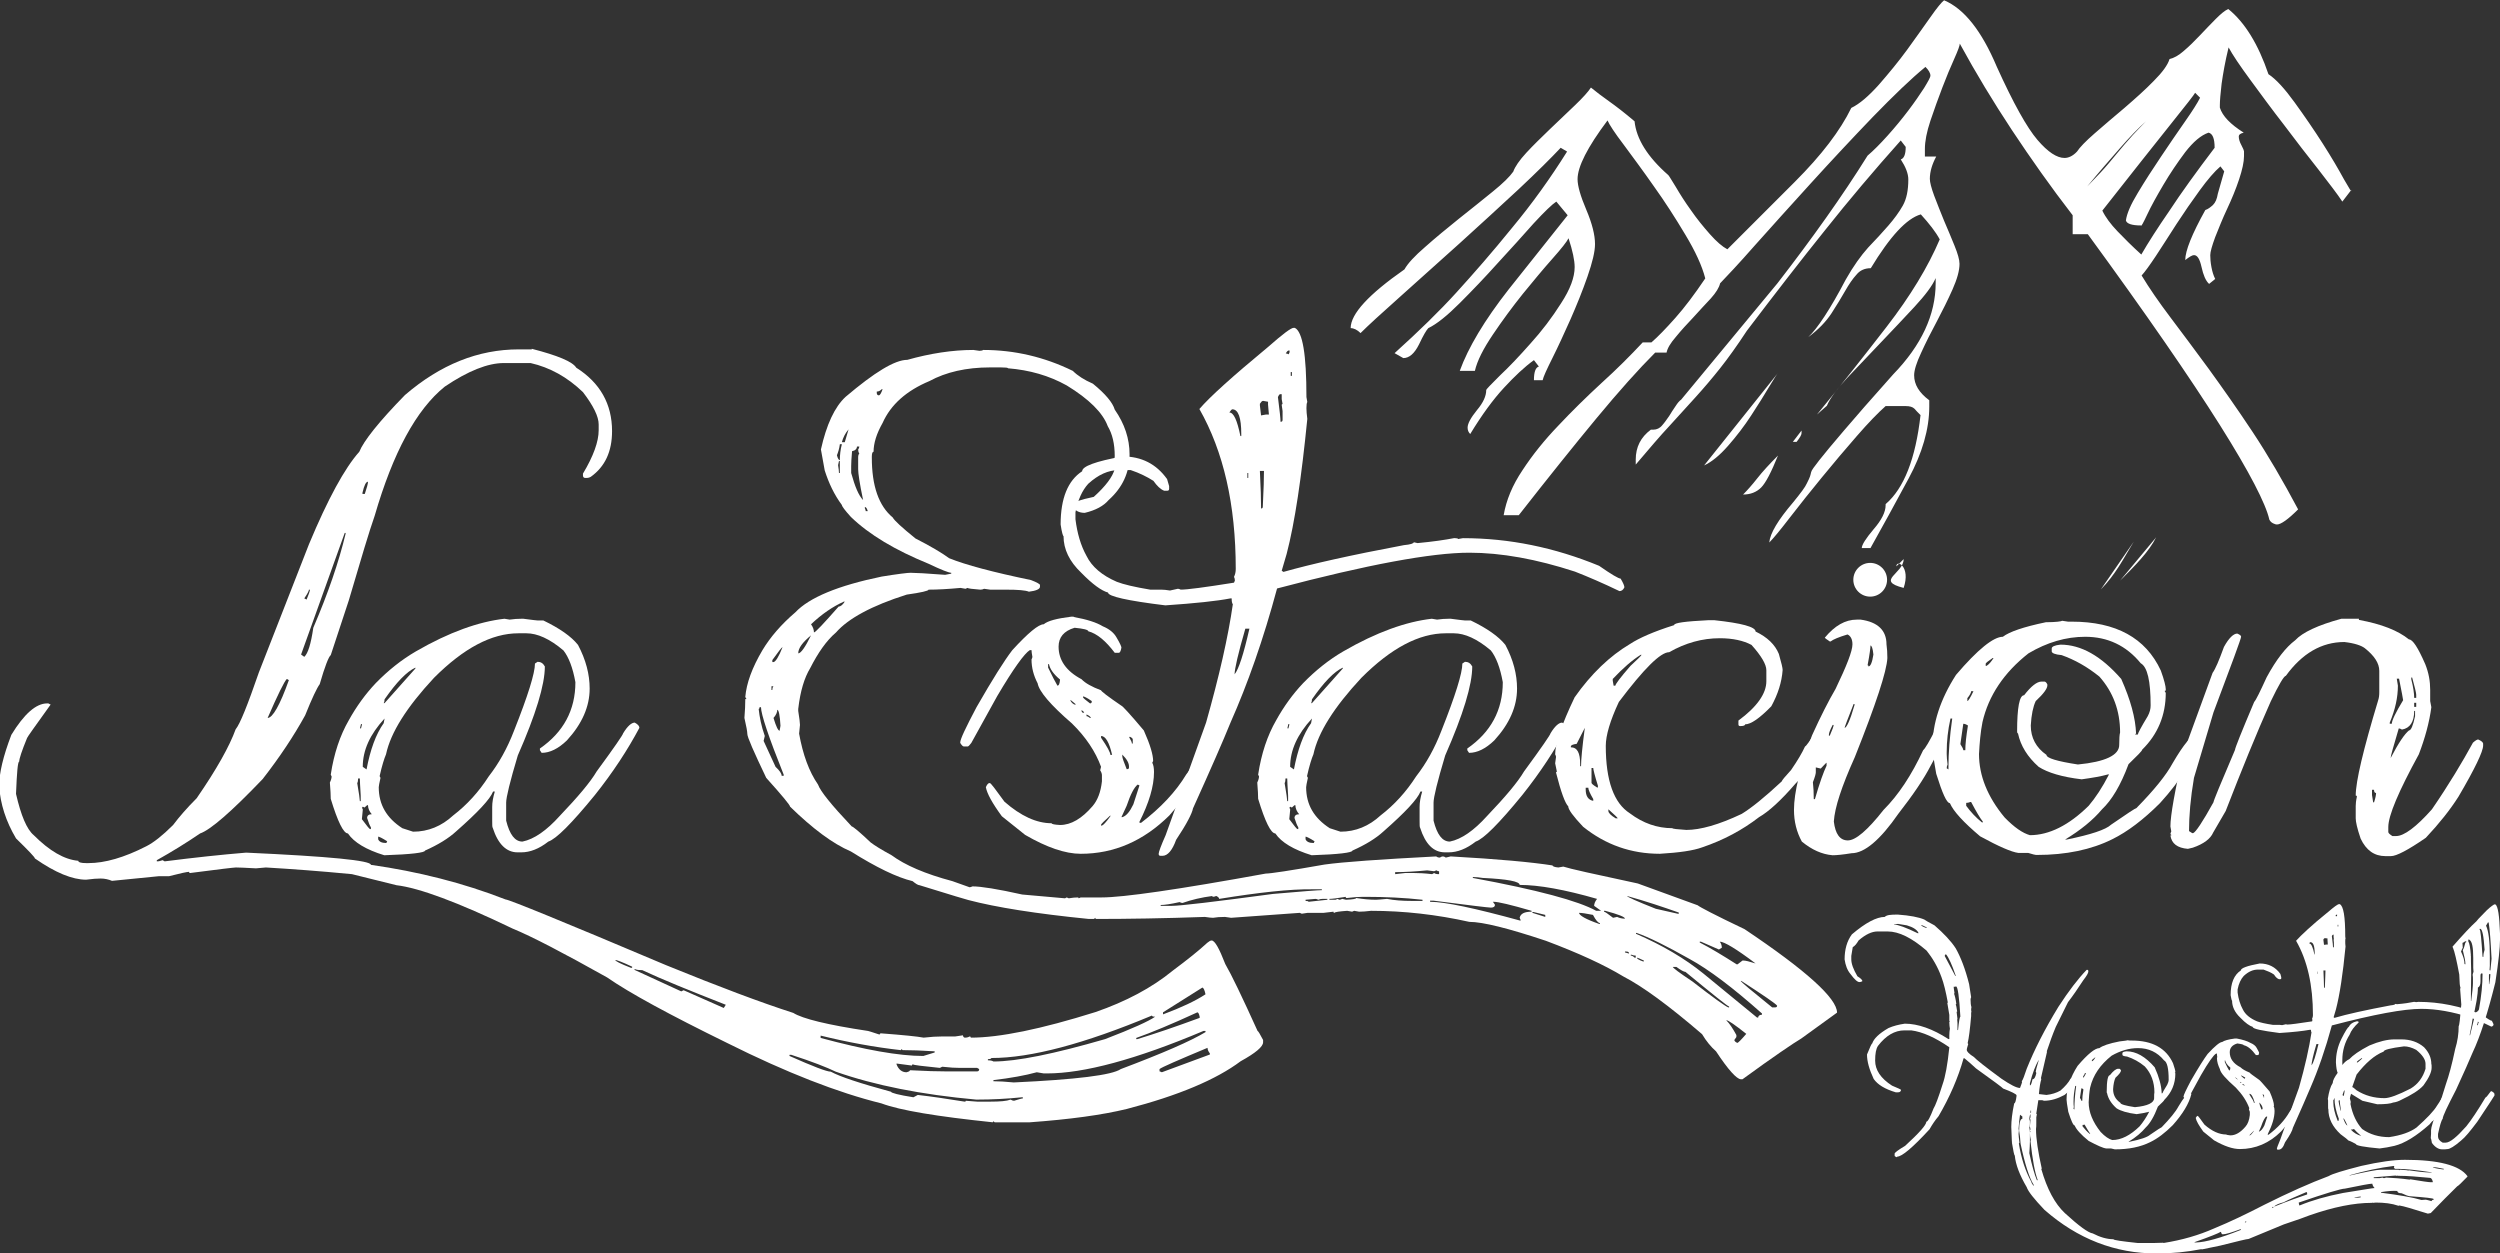 <svg xmlns="http://www.w3.org/2000/svg" width="859.4" height="430.8" viewBox="0 0 859.4 430.8">
  <rect x="0" y="0" width="859.4" height="430.8" fill="#333333" stroke="none"/>
  <style>
    .st0{fill:#fff}
  </style>
  <path class="st0" d="M182.8 119.9c8.9 2.3 14 4.4 15.3 6.5 8.2 5.2 12.3 12.5 12.3 21.8 0 7-2.4 12.2-7.3 15.7-.5.3-1 .4-1.6.4h-.3c-.5 0-.8-.3-.8-.8v-.7c3.6-6 5.4-11 5.4-14.9v-2c0-2.7-1.8-6.4-5.4-11.1-5.4-5.2-11.4-8.5-18-10h-9.2c-5.5 0-12.3 2.7-20.3 8.1-9.8 7.9-17.8 22.7-24.1 44.4-1.8 5.1-4.7 14.8-8.9 29.1l-6.2 18.8c-.7.5-2 3.8-3.8 10-.9 1.2-2.6 4.7-5 10.7-3.8 6.9-8.6 14.2-14.6 21.9-10.8 11.3-18 17.5-21.5 18.7-4.7 3.2-9.7 6.3-14.9 9.2v.4h.4c.2 0 .7-.1 1.6-.4l.7.4c10.2-1.3 19.5-2.3 28-3 28.6 1.3 42.9 2.7 42.9 4.2 16.2 2.3 31.7 6.2 46.3 11.9 1.1 0 19.5 7.5 55.2 22.6 17.9 7.3 32.5 12.8 43.7 16.4 3.2 2 11.7 4.1 25.7 6.2.1 0 1.4.4 3.8 1.2.3 0 .4-.1.4-.4 7.9.6 12.9 1.1 14.9 1.5 2.6-.3 4.6-.4 6.2-.4h4.6l2.7-.4c.1.5.3.8.7.8.6 0 1.1-.1 1.6-.4.3 0 .4.1.4.4 9.9 0 24.1-2.9 42.9-8.8 10.4-3.6 19.3-8.3 26.5-14.2 5.1-3.8 9.1-7 11.9-9.6.6-.5 1.1-.8 1.5-.8 1.1 0 2.6 2.7 4.7 8.1 2.1 3.6 5.8 11.3 11.1 23 .2 0 .8 1 1.9 3.1v.8c0 1.5-2.6 3.7-7.7 6.5-8.4 6.3-21.4 11.8-39.1 16.4-8.6 2.1-19.7 3.6-33.4 4.6h-11.9c-.3 0-.4-.1-.4-.3-.3 0-.4.1-.4.3-19.2-2-31.9-4.1-38.3-6.5-15-3.7-32.7-10.6-52.9-20.7-20-9.8-33.8-17.3-41.4-22.6-15-8.4-25.9-14.1-32.5-16.8-18.9-9.1-32.2-14-39.9-14.9l-15.3-3.8c-11.4-1.1-21.2-1.8-29.6-2.3l-3.4.3c-3.6-.2-5.9-.3-6.9-.3-.6 0-5.8.6-15.7 1.9-.3 0-.4-.1-.4-.4-.7 0-3 .5-6.9 1.5h-3.5l-16.1 1.6c-1.2-.5-2.5-.8-3.9-.8-1.2 0-2.8.1-5 .4-4.7 0-10.6-2.4-17.6-7.3 0-.4-2.2-2.7-6.5-6.9-3.5-5.9-5.4-11.9-5.8-18 0-4.4 1.4-10.3 4.2-17.6 4.4-7.2 8.5-10.8 12.3-10.8h.4l.8.4c-5.4 7.5-8.1 11.3-8.1 11.5-1.8 4.4-2.7 7.1-2.7 8.1-.5 0-.8 3.7-1.1 11.1 1.7 7.4 3.7 12.2 6.1 14.2 5.4 5.4 10.5 8.4 15.3 8.8 0 .5.9.8 2.7.8h.8c5.6 0 12.3-1.9 19.9-5.8 2.4-1.2 5.5-3.6 9.2-7.3 2.1-2.8 4.8-5.9 8.1-9.2 6.9-10 11.3-17.9 13.4-23.7 1.5-1.8 4.1-8.3 8-19.6l17.2-44c6.5-15.6 12.3-26.2 17.3-31.8 1.5-3.7 6.7-10.3 15.7-19.5 12.2-10.5 25.2-15.7 39.1-15.7h4.5zM92 246.8c1.7 0 4.2-4.3 7.3-13l-.7-.4c-.9.9-3.1 5.4-6.6 13.4zm26.5-63.6l-15 41.8 1.1.8c1.3-1.2 2.3-4.5 3.1-10 5.1-11.9 8.8-22.7 11.1-32.3v-.3h-.3zm-12.3 19.5c0 .4-.5 1.4-1.6 3l.8.4c.7-1.8 1.1-2.8 1.1-3v-.4h-.3zm18.4-33.3v.4h.8c.7-2.1 1.1-3.5 1.1-4.2-.7 0-1.3 1.2-1.9 3.8zM211.5 330c0 .4 1.8 1.3 5.4 2.7h.4v-.4c-3.4-1.6-5.3-2.3-5.8-2.3zm6.6 3.1v.3l16.1 7.4.8-.4 13.8 6.1.7-1.1c-12.5-4.9-22.1-8.8-28.7-11.9-1.2 0-1.9-.1-2.3-.3h-.4zm53.3 29.5v.4c8.1 3.6 12.8 5.4 14.2 5.4 3.1 1.7 10 4 20.7 6.9 0 .4 2.6 1.1 7.7 1.9l1.5-.8c4.5.5 9.9 1.3 16.1 2.3.3 0 .4-.1.4-.3l3.9.3h4.6c3.3 0 5.6-.2 6.9-.7.5.3.9.4 1.2.4 1.6-.5 2.6-.8 3-.8v-.4h-.3c-4.9.5-10.1.8-15.7.8-18.8-1.7-34.9-4.9-48.3-9.6-3.1-1.5-8.2-3.5-15.3-5.8h-.6zm10.7-6.6v.8c15.2 4.1 26.9 6.2 35.3 6.2l3.9-1.2v-.4c-4.7-.3-8.2-.4-10.4-.4h-.4c-.3 0-.4-.1-.4-.3-.3 0-.4.1-.4.3-9-1-18.2-2.7-27.6-5zm26.1 9.6v.3c.7 1.8 1.9 2.7 3.4 2.7.8-.2 1.2-.4 1.2-.7 5.5.3 9.6.4 12.3.4h10.8c.5 0 .7-.3.7-.8l-.7-.4H330c-1.5 0-3.5-.1-6.1-.4l-.8.4c-6.1-.6-9.2-1-9.2-1.2-.3 0-.4.1-.4.4l-5.3-.7zm31.4-1.5v.4c.8 0 1.5.1 1.9.4 8 0 20.8-2.6 38.4-7.7 9.4-3.6 15.1-6.2 17.2-7.7-.7 0-1.1-.1-1.1-.4-23.2 9.7-41.6 14.6-55.2 14.6 0 .2-.4.4-1.2.4zm20.3 4.9h-1.1l-2.4-.4c-4 1.1-9 2-14.9 2.7v.4h.4c1.4 0 3.6.1 6.6.4 21.5-1 33.7-2.5 36.8-4.6 14.3-5.4 24-9.6 29.1-12.7v-.4h-.7c-23.2 9.8-41.1 14.6-53.8 14.6zm30.7-12.2v.4h.4c5.9-1.8 13-4.2 21.4-7.3v-.4c-.2-1-.5-1.5-.8-1.5-8.9 4.1-15.9 7-21 8.8zm8.1 11.5l.7.3 16.5-6.1v-.4c-.5-.6-.8-1.3-.8-1.9-10.3 4.3-15.8 6.7-16.5 7.3v.8zm1.1-20.3v.7c6.2-2.3 11.1-4.6 14.6-6.9-.3-1.5-.7-2.3-1.1-2.3l-13.5 8.5z"/>
  <path class="st0" d="M173.4 212.7l1.8.3c1.4-.2 2.7-.3 4.1-.3h.6c3 .4 4.7.6 5 .6h1.9c5.6 2.7 9.6 5.5 11.9 8.4 2.7 5.1 4 10.1 4 15 0 6.2-2.6 12.1-7.8 17.8-3 2.9-5.9 4.3-8.7 4.3l-.6-.9v-.6c8.1-5.6 12.2-13.2 12.2-22.8-.9-5-2.3-8.6-4.1-10.9-4.7-4-9-5.9-12.7-5.9h-2.8c-9.2 0-18.8 5.1-29 15.3-9.4 10.1-14.9 18.8-16.5 26.3-.6 1.4-1.4 3.9-2.2 7.5l.3.6c-.4 1.8-.6 2.8-.6 3.2 0 6 2.7 10.6 8.1 14.1l3.7 1.2c5.2 0 9.8-1.9 13.8-5.6 4.7-3.6 8.8-8.1 12.2-13.4 3.5-4.5 6.4-9.7 8.7-15.7 4.8-12.1 7.2-19.8 7.2-23.1l.9-.6c1.1 0 1.9.5 2.5 1.6 0 6.3-3.1 16.5-9.3 30.6-2.7 9-4 14.4-4 16.2v6.2c1.2 4.8 3 7.2 5.6 7.2 4-.8 8.3-3.8 12.8-8.8 6.3-6.6 10.6-11.7 12.7-15.3 6.1-8.3 9.1-12.7 9.1-13.1 1.5-2.5 2.9-3.7 4-3.7 1.1.6 1.6 1.2 1.6 1.8-4 7.5-9 15.2-15.3 23.1-8 9.8-13.3 15.1-16 16-3.2 2.5-6.3 3.7-9.3 3.7h-1.3c-3.8 0-6.7-2.8-8.5-8.4-.2-.2-.2-1.1-.2-2.5v-4.7c0-1.6.3-3.3.9-5.3h-.6c-1 2.6-5.2 7.1-12.7 13.7-2.6 2.4-6.2 4.6-10.7 6.6 0 .7-4.7 1.3-14 1.6-6.2-1.9-10.4-4.4-12.5-7.5-1.5 0-3.5-4-5.9-11.9 0-1.2-.1-3.1-.3-5.6.4-.8.6-1.6.6-2.1l-.3-.6c1.1-7.3 3.2-13.5 6.2-18.7 2.6-4.7 5.7-9 9.3-12.8 4.2-4.3 8.8-8 13.8-10.9 11.4-6.6 21.6-10.2 30.4-11.2zm-50.3 54.9c0 .7-.1 1.3-.3 1.6.6 3.5.9 5.6.9 6.2h.3v-1.9c-.2-3.3-.3-5.2-.3-5.9h-.6zm1-18.7l-.3 1.2v.3h.3l.3-1.2v-.3h-.3zm1.2 28.7l-.6-.3c0 .2-.1.3-.3.3l.3.6v.3l-.3 3.1c1.7 2.3 2.6 3.4 2.8 3.4h.3v-.6c-.4-.6-.8-1.6-1.3-3.2 0-.8.5-1.3 1.6-1.3-.8-.9-1.3-2-1.3-3.1h-.3l-.9.8zm-.6-14l1.3.9c1.3-6.8 3.2-12.1 5.9-15.9l.3-1.6c-5 5.4-7.5 10.9-7.5 16.6zm5.3 24v.9c.3.8 1.2 1.3 2.8 1.3l.3-.6c-1.7-1.1-2.8-1.6-3.1-1.6zm1.9-45.9h.3l10.6-11.9v-.3c-3 1.4-6.5 5-10.6 10.9 0 .5-.1 1-.3 1.3z"/>
  <path class="st0" d="M334.6 120.3l2.1.3c.5 0 1-.1 1.3-.3 10.7 0 21 2.4 30.8 7.2 1.6 1.6 3.9 3.1 6.9 4.4 4.3 3.5 6.8 6.5 7.5 8.9 3.4 4.9 5.1 10 5.1 15.4 0 6.2-2.4 11.4-7.2 15.7-1.7 2-4.4 3.5-8.2 4.4-1.9 0-3.3-.7-4.1-2.1v-.6c0-.9 2.4-1.8 7.2-2.8 4.1-3.7 6.5-6.9 7.2-9.6 0-.3-.1-.6-.3-1 0-.3.1-1.4.3-3.4 0-4.2-.8-7.6-2.4-10.3-1.7-4.6-6.4-9.3-14.1-14-6.1-3.4-12.8-5.3-20.2-5.9 0-.2-.8-.3-2.4-.3h-3.8c-8.1 0-15.1 1.6-20.8 4.7-7.9 3.3-13.3 8.1-16.1 14.4-2.1 3.7-3.1 7-3.1 9.9-.4 0-.6.6-.6 1.7v.3c0 9.8 2.4 16.6 7.2 20.6.5 1 3.1 3.4 7.8 7.2 5.1 2.6 9 4.9 11.6 6.8 5.7 2.3 15.1 4.8 28.1 7.5 2.1.8 3.1 1.4 3.1 1.7v.6c0 .8-1.3 1.4-3.8 1.7-1.2-.5-3.8-.7-7.8-.7h-5.5l-2.1-.3c-.4.2-.8.3-1.3.3-2.7-.2-4.2-.4-4.4-.6l-.7.3-1.7-.3c-4.3.4-8 .6-11 .6 0 .4-2.5 1-7.5 1.7-12 3.8-20.1 8.2-24.3 13-3.3 2.8-6.2 7-8.9 12.3-2 3.3-3.4 7.9-4.1 14v.7c.4 2.5.6 4.1.6 4.8l-.3 3c1.3 7.2 3.4 13 6.5 17.5.8 2.3 4.7 7.1 11.6 14.4.4 0 2.6 1.8 6.5 5.5 1.3 1 3.7 2.5 7.2 4.4 4.6 3.4 11.5 6.4 20.9 8.9l5.9 2.1c.2 0 .6-.1 1-.3 2.9 0 8.6.9 17.1 2.8l14.7 1.3.6-.3.7.3c1.2-.2 2.2-.3 3.1-.3.2 0 .3.1.3.3l.7-.3h7.2c7.4 0 26.2-2.7 56.4-8.2 1.6 0 8.3-1 20.2-3.1 6.4-.9 19.2-1.8 38.4-2.8.4.3.8.4 1.3.4.4-.3.8-.4 1-.4.2 0 .6.1 1 .4l1.7-.4c16.3.9 28 2 35 3.1 0 .3.7.6 2 .7l1.7-.3c2.1.7 10.6 2.6 25.6 5.8l20.6 7.5c.5.5 5.8 3.3 16.1 8.2 21.2 14.2 31.8 23.8 31.8 28.7l-12.3 8.9c-2.7 1.6-9.5 6.2-20.2 14h-.6c-1.4-.1-4.3-3.2-8.5-9.6-1.7-1.5-3.3-3.4-4.8-5.9-11.4-9.8-20.4-16.4-27-19.8-6.6-4-15.5-8.1-26.7-12.3-12.9-4.3-21.7-6.5-26.3-6.5-11.2-2.5-22.5-3.8-33.8-3.8-1.6.2-3 .3-4.1.3l-1.7-.3-.7.3-1.7-.3c-2.7.2-4.2.4-4.4.7-.2 0-.3-.1-.3-.4l-3.4.4h-5.5l-2 .3-.7-.3-23.6 1.7-2.1-.3c-1.6 0-3 .1-4.1.3-.6 0-1.5-.1-2.8-.3-14 .5-26.6.7-37.6.7v-.4l-.6.4h-1.7c-18.1-1.8-31.9-4-41.4-6.5-.2 0-5.8-1.7-16.8-5.1-.5 0-1.3-.5-2.4-1.4-5.4-1.3-12.4-4.7-21.2-10.2-6.3-2.7-13.2-7.9-20.9-15.4 0-.5-2.7-3.8-8.2-9.9-4.3-9-6.5-14-6.5-15.1 0-.7-.3-2.5-1-5.5.2-2.5.3-4.6.3-6.5h.4l-.4-.7c.4-4.7 2.3-10 5.9-16.1 2.7-4.5 6.5-8.9 11.3-13 4.8-5.1 14.7-9.2 29.7-12.3 5.6-.9 8.9-1.3 9.9-1.3 1.5 0 5.5.2 11.9.7l2.1-.4v-.3c-.8 0-3.4-1-7.8-3.1-11.5-4.7-20.4-10-26.7-16.1-2.1-2.3-3.1-3.7-3.1-4.1-2.6-3.5-4.5-7.5-5.9-11.9l-1.3-7.2c1.9-8.5 4.7-14.6 8.5-18.1 9.9-8.4 16.9-12.7 21.2-12.7 7.8-2.2 15.5-3.4 22.7-3.4zM261.1 243c0 .5-.1.7-.3.7.3 2.8.9 5.9 2.1 9.3l-.4 1.7 4.1 8.9c1.4 1.3 2.1 2.3 2.1 3.1h.7v-.4c-5.2-13-7.8-20.8-7.8-23.2h-.5zm4.1-7.1v1.3h.3c0-.5.1-1 .4-1.3h-.7zm.3-9v.7h.4c.7-.1 1.8-1.8 3.1-5.1-.3 0-1.4 1.5-3.5 4.4zm1.7 17.1c0 .8-.4 1.8-1.3 2.8.9 3 1.6 4.4 2.1 4.4l.3-1.7c-.2-3.6-.6-5.5-1.1-5.5zm7.2-19.4c.9 0 2.4-2.1 4.4-6.2-2.9 2.4-4.4 4.4-4.4 6.2zm4.4-10c.7 1 1 1.9 1 2.8.5 0 3.3-3 8.5-8.9.7 0 1.4-.6 2.1-1.7h-.3c-3.8 1.7-7.6 4.3-11.3 7.8zm9.9-61.8c-.2 1.5-.6 2.7-1 3.7.3 1.2.7 1.7 1 1.7 0-1.7.2-3.6.7-5.5h-.7zm-.3 5.7l-.3 1.4c.2 1.2.3 2.1.3 2.7h.3v-4.1h-.3zm1-6.5h1l1.3-4.4c-1.2 1.4-1.9 2.9-2.3 4.4zm5.2 1.4c0 .9-.6 1.5-1.7 1.7-.2 2.3-.3 4-.3 5.1v2.4c1.3 4.7 2.6 7.8 4.1 9.3-1.2-5.7-1.7-9.2-1.7-10.6v-4.1c0-.5.1-1 .4-1.3-.3-.4-.4-.9-.4-1.4.3-.4.4-.8.4-1h-.8zm2.7 20.9v.4c.2.4.3.8.3 1h.7c-.3-1-.6-1.4-1-1.4zm4.1-39.7v.6c.1.5.3.7.7.7.4 0 .8-.7 1.3-2.1h-.3c-.6.6-1.1.8-1.7.8zM419.1 309c0-.3-.3-.7-1-1-.4.2-.9.3-1.3.3v-.3c-3.8.5-7.2 1.3-10.3 2.4-.3 0-.6-.1-1-.3-3.1.7-5.2 1-6.5 1v.3h3.7c3.1 0 14.7-1.4 34.9-4.1 10.1-.9 15.7-1.3 16.8-1.3v-.3h-3.1c-7.9-.1-18.6 1.1-32.2 3.3zm29.7.3v.4c.7 0 1 .1 1 .3l6.5-.7v-.3h-1.7c-.5 0-1 .1-1.4.3-.4-.2-.8-.3-1-.3l-3.4.3zm8.2-.3v.3h2.1l.7-.3.6.3c.3 0 .6-.1 1-.3l1.3.3c2.3-.1 3.5-.3 3.5-.6 2.5.4 4.7.6 6.8.6.5 0 1.7-.1 3.8-.3 2.5.5 5.3.7 8.5.7h3.7v-.4c-6.3-.7-12.8-1-19.5-1h-1c-1.3 0-3.1.1-5.5.4-.3 0-.4-.1-.4-.4-2.9.5-4.8.7-5.6.7zm23-9.2h-.4v.7l3.5-.4h2.7c1.8 0 4 .1 6.5.4l.7-.4c.4.3.9.4 1.3.4h.4v-1c-.5 0-.7-.1-.7-.3-.3 0-.6.1-1 .3l-2.4-.3c-4.2.4-7.8.6-10.6.6zm11.6 9.9v.3c5.1 0 15.4 2.2 31.1 6.5v-.3l-.3-.7c.3-1.4 1.6-2.1 4.1-2.1v-.3c-7.2-2.1-11.5-3.1-13-3.1h-.3l.7 1c0 .7-.5 1-1.4 1-.8 0-7.4-.8-19.8-2.4h-1.1zm14.7-8.2v.3c22.2 4.1 36.3 7.9 42.4 11.3h1.7l-2.4-1.7c0-.7.3-1.5 1-2.4-11.1-3.2-20-4.8-26.6-4.8 0-1.2-4.2-2-12.7-2.4-1.3-.2-2.3-.3-3.1-.3h-.3zm20.5 12v.3l4.4 1.4v-.7l-4.1-1h-.3zm16 .3c.1.9 2.3 2.2 6.9 3.8h.3v-.3c-.6 0-1.4-.9-2.4-2.8-2.4-.5-4-.7-4.8-.7zm8.6-.7v.3c.3 0 1.3.7 3.1 2.1l1.4-.3c.8.4 1.7.6 2.7.6 0-.6-2.3-1.5-6.8-2.7h-.4zm7.2 14v.3l1.4.4c0-.5-.3-.7-1-.7h-.4zm.7-19.1c0 .3 3.3 1.8 9.9 4.4l7.5 1.7h.4v-.4c-5.4-1.9-11.3-3.9-17.8-5.7zm1.3 20.2v.3c.4 0 .8.2 1.3.7h.4v-.7c-.5 0-1-.1-1.4-.3h-.3zm1.8-7.5v.3c9 3.9 16.8 8.5 23.2 13.7l18.4 15.1h.4c0-.6.4-.9 1.3-1v-.4c-9.9-8.8-18.2-15.1-25-18.8-7.8-4.4-13.8-7.4-18.1-8.9h-.2zm.3 8.5c0 .4.7.8 2.1 1.3h.3v-.3c-1.4-.7-2.2-1-2.4-1zm12.3 3.1c0 .4 2.3 2.1 6.8 5.1 7.2 5.6 11.3 8.5 12.3 8.9h.3v-.3c-.4 0-5.4-4-15-11.9-.5 0-1.6-.6-3.1-1.7H575zm9.3-8.6v.3c3.7 1.9 8 4.5 12.7 7.5h.3l1.7-1.3h.4c.6 0 1.9.3 4.1 1-6.6-5-10.8-7.5-12.3-7.5.5.7.7 1.4.7 2.1l-1 .6-6.2-2.7h-.4zm9.1 27c1.2 1.2 2.3 2.9 3.5 5.1v.7l-.7 1c0 .3.3.7 1 1 .3 0 1.3-1 3.1-3.1-3.9-3.1-6.2-4.7-6.9-4.7zm4.9-13.6c.3.6 4 3.6 10.9 9.2h1c.5 0 .7-.2.7-.6-.5-.7-4.6-3.5-12.3-8.5h-.3z"/>
  <path class="st0" d="M369.1 212.1c4.5.8 7.9 1.9 10 3.2 2.2.9 3.8 2.2 4.7 3.8 1.2 2 1.7 3.2 1.7 3.5-.2 1.2-.5 1.8-.9 1.8h-1.4c-3.1-4.1-6.1-6.6-9.1-7.4 0-.5-1.6-.9-4.7-1.2-3.7 1.1-5.5 3.3-5.5 6.5 0 4.6 2.6 8.4 7.9 11.2 1.2 1.3 3.5 2.6 6.7 3.8 0 .3 2.3 2.1 7 5.3.3 0 2.9 2.8 7.7 8.5 2.2 4.9 3.2 8.4 3.2 10.5l-.3.6c.4.7.6 1.8.6 3.2 0 4.9-1.7 10.6-5.1 17.3l.6.2c6.8-5.2 12-10.7 15.6-16.7 2-2.5 3.7-6 5.2-10.3 2.2-5.3 3.5-9 4.1-11.2l.9-.6h.9c.2 0 .7.5 1.7 1.5-.4 2.5-.7 3.8-.9 3.8l.3.6v.6l-5.3 12.7c-2.3 4.3-6.5 9.9-12.7 17-8.9 8.8-19 13.2-30.5 13.2-5.3 0-11.7-2.2-19.1-6.5l-8-6.4c-3.3-4.5-5.1-7.8-5.5-10 .4-.9.8-1.4 1.2-1.4h.2c.3 0 1.9 2.1 5 6.4 5.6 4.9 11 7.4 16.2 7.4 0 .3 1 .5 2.9.6 3.8 0 7.5-2.2 11.2-6.5 1.7-2 2.8-4.8 3.2-8.5v-2.1c0-.5-.2-1.1-.6-1.7l.3-1.2c-1.9-5.2-5.2-10.2-10-14.9-7.4-6.4-11.3-11-11.8-13.8-1.4-2.7-2.1-5.4-2.1-8.2.2-.4.3-.7.3-.9-.2-1.1-.3-1.8-.3-2.3h-.6c-1.8 1.1-5.6 6.3-11.2 15.8l-8.9 16.1c-.6.8-1 1.2-1.2 1.2h-1.4c-.3 0-.7-.4-1.2-1.2v-.2c0-1.1 1.9-5.1 5.6-12.1 5.5-9.6 9.6-16.1 12.3-19.6 5.4-5.9 9-8.9 10.8-8.9 1.4-1.2 4.6-2 9.4-2.6h.9zm-8.8 16.2v1.2c1.4 2.9 2.5 5 3.2 6.2.5 0 .8-.7.9-2.1-2.3-1.9-3.5-3.7-3.8-5.3h-.3zm7.7 12.3v.3c.4.7.9 1.2 1.7 1.4v-.3l-1.7-1.4zm3.8 3.5v.3c.1.4.2.6.6.6h.3c-.1-.3-.4-.6-.9-.9zm.5-4.7v.3c0 .2.8.9 2.4 2.1.4 0 .6-.2.6-.6v-.2c-1.6-1.1-2.6-1.6-3-1.6zm1.2 6.2v.6c.3 0 .7.2 1.2.6h.3c-.1-.4-.6-.8-1.5-1.2zm5 7.4v.6c2.2 3.2 3.2 5.1 3.2 5.9h.6c-1-4.4-2.3-6.5-3.8-6.5zm0 30.5v.3h.3c.4-.1 1.4-1.1 2.9-3.2v-.3c-2.1 1.9-3.2 3-3.2 3.2zm12.6-13.8c-1.2.9-2.5 3.4-3.8 7.3l-1.8 3.9h.3c1.4-.4 2.6-1.9 3.8-4.4l2.1-6.5-.6-.3zm-5.3-10.3v.6c0 .5.5 1.9 1.5 4.4h.2c.4 0 .6-.2.6-.6.1-1.4-.7-2.8-2.3-4.4zm2.4-6.1v.2c.6 1 .9 1.7.9 2.1h.3v-1.4c0-.3-.3-.6-.9-.9h-.3z"/>
  <path class="st0" d="M444.7 112.7h.4c2.7 1.3 4 9.2 4 23.8l.3 1.7c-.2.3-.3 1-.3 2.1 0 .9.1 2.2.3 3.7-2 20.2-4.3 35.7-7.1 46.4l-1.7 5.8.6.4c9.5-2.7 23.3-5.8 41.4-9.2 2.3-.2 3.4-.6 3.4-1l1.3.3c5.3-.5 9.4-1.1 12.5-1.7h.4c.7 0 1 .1 1 .3l1.7-.3c15.9 0 31.5 3.2 46.8 9.5 4.3 3 6.7 4.4 7.4 4.4.9 1.5 1.3 2.5 1.3 3-.4.9-1 1.3-1.7 1.3-5.6-2.7-10.7-4.9-15.3-6.7-13.2-4.3-25.3-6.5-36.3-6.5-13 0-35.1 4.1-66.1 12.3-4.7 17.5-10.1 32.8-16 46.1-2.5 6.2-6.8 16-12.9 29.5-.3 1.7-2.2 5.4-5.8 10.8-1.3 3.6-2.9 5.5-4.7 5.5h-.6c-.5 0-.7-.2-.7-.7 0-.6.8-2.8 2.4-6.4l13.9-38.7c4.5-15.9 7.6-29.5 9.2-40.7-.3-.3-.4-1-.4-2h-.4c-4.6.9-12.1 1.7-22.4 2.4-13.1-1.6-19.7-3.1-19.7-4.4-2.2-.6-5.3-2.8-9.2-6.8-4.1-3.9-6.1-8.1-6.1-12.6-.2 0-.6-1.3-1-4 0-9 2.5-15.1 7.4-18.3 0-1.7 4.6-3.4 13.9-5.1 6.5 0 11.6 2.6 15.3 7.8l.7 2.4v.9c0 .5-.2.7-.7.7h-1c-1.3-.5-2.5-1.7-3.7-3.4-2.2-1.4-4.8-2.7-7.8-3.7h-4.1c-3.6 0-7.1 1.6-10.5 4.7-2.1 2.3-3.6 5.6-4.4 9.8v2.4c.6 4.8 1.8 9 3.8 12.6 1.8 3.7 5.3 6.7 10.4 8.9 2.3.9 6.1 1.8 11.5 2.7h3.8c.8 0 1.8.1 3 .3l2.7-.6c.3 0 .6.1 1 .3 2.2 0 8.3-.8 18.3-2.4l.3-.7c0-.5-.1-.9-.3-1.3.4-.8.6-1.7.6-2.7 0-22.1-4.2-40.4-12.5-55 3.6-4.2 11.5-11.3 23.7-21.4 5-4.4 7.8-6.5 8.7-6.5zm-22.1 29.1c1.5 0 2.7 2.7 3.8 8.1h.3v-.7c0-5.6-1-8.5-3.1-8.5-.3.1-.6.5-1 1.1zm5.5 74.3c-2.5 8.6-3.7 13.9-3.7 15.7 1.4-1.7 3.1-6.9 5.1-15.7h-1.4zm.7-53.5v1.7h.3v-1.7h-.3zm4.3-23.8v.6l.4 3.4 1.7-.3h1l-.3-3.4v-1l-1.7-.3c-.4 0-.7.4-1.1 1zm0 23.1c.3 5.7.4 9.9.4 12.6v.3c.4 0 .6-.2.6-.6.3-6 .4-10 .4-12.3h-1.4zm6.2-25.4c.6 4.7.9 7.5.9 8.5.5 0 .7-.2.7-.7v-3l-.3-2.1c0-.2.1-.3.3-.3l-.3-1.7v-1.7h-.4c-.3-.1-.6.3-.9 1zm2.7-15c.3 0 .6.1 1 .3l.3-.7v-.6h-.3c-.3 0-.6.3-1 1zm1.7 6.4v1.3h.4v-1.3h-.4z"/>
  <path class="st0" d="M492.2 212.7l1.8.3c1.4-.2 2.7-.3 4.1-.3h.6c3 .4 4.7.6 5 .6h1.9c5.6 2.7 9.6 5.5 11.9 8.4 2.7 5.1 4 10.1 4 15 0 6.2-2.6 12.1-7.8 17.8-3 2.9-5.9 4.3-8.7 4.3l-.6-.9v-.6c8.1-5.6 12.2-13.2 12.2-22.8-.9-5-2.3-8.6-4.1-10.9-4.7-4-9-5.9-12.7-5.9H497c-9.2 0-18.8 5.1-29 15.3-9.4 10.1-14.9 18.8-16.5 26.3-.6 1.4-1.4 3.9-2.2 7.5l.3.6c-.4 1.8-.6 2.8-.6 3.2 0 6 2.7 10.6 8.1 14.1l3.7 1.2c5.2 0 9.8-1.9 13.8-5.6 4.7-3.6 8.8-8.1 12.2-13.4 3.5-4.5 6.4-9.7 8.7-15.7 4.8-12.1 7.2-19.8 7.2-23.1l.9-.6c1.1 0 1.9.5 2.5 1.6 0 6.3-3.1 16.5-9.3 30.6-2.7 9-4 14.4-4 16.2v6.2c1.2 4.8 3 7.2 5.6 7.2 4-.8 8.3-3.8 12.8-8.8 6.3-6.6 10.6-11.7 12.7-15.3 6.1-8.3 9.1-12.7 9.1-13.1 1.5-2.5 2.9-3.7 4-3.7 1.1.6 1.6 1.2 1.6 1.8-4 7.5-9 15.2-15.3 23.1-8 9.8-13.3 15.1-16 16-3.2 2.5-6.3 3.7-9.3 3.7h-1.3c-3.9 0-6.7-2.8-8.5-8.4-.2-.2-.2-1.1-.2-2.5v-4.7c0-1.6.3-3.3.9-5.3h-.6c-1 2.6-5.2 7.1-12.7 13.7-2.6 2.4-6.2 4.6-10.7 6.6 0 .7-4.7 1.3-14 1.6-6.2-1.9-10.4-4.4-12.5-7.5-1.5 0-3.5-4-5.9-11.9 0-1.2-.1-3.1-.3-5.6.4-.8.6-1.6.6-2.1l-.3-.6c1.1-7.3 3.2-13.5 6.2-18.7 2.6-4.7 5.7-9 9.3-12.8 4.2-4.3 8.8-8 13.8-10.9 11.4-6.6 21.6-10.2 30.4-11.2zm-50.3 54.9c0 .7-.1 1.3-.3 1.6.6 3.5.9 5.6.9 6.2h.3v-1.9c-.2-3.3-.3-5.2-.3-5.9h-.6zm1-18.7l-.3 1.2v.3h.3l.3-1.2v-.3h-.3zm1.2 28.7l-.6-.3c0 .2-.1.3-.3.3l.3.6v.3l-.3 3.1c1.7 2.3 2.6 3.4 2.8 3.4h.3v-.6c-.4-.6-.8-1.6-1.3-3.2 0-.8.5-1.3 1.6-1.3-.8-.9-1.3-2-1.3-3.1h-.3l-.9.8zm-.6-14l1.3.9c1.3-6.8 3.2-12.1 5.9-15.9l.3-1.6c-5 5.4-7.5 10.9-7.5 16.6zm5.3 24v.9c.3.8 1.2 1.3 2.8 1.3l.3-.6c-1.7-1.1-2.8-1.6-3.1-1.6zm1.9-45.9h.3l10.6-11.9v-.3c-3 1.4-6.5 5-10.6 10.9 0 .5-.1 1-.3 1.3z"/>
  <path class="st0" d="M587.3 213.2h2c9.4 1 14.2 2.3 14.2 3.9 4 1.9 6.7 4.5 8 7.7.9 3.1 1.3 4.9 1.3 5.5-.3 4.2-1.6 8.3-3.9 12.5-4 4.1-7 6.2-9 6.2 0 .4-.6.6-1.7.6-.4 0-.6-.2-.6-.6v-1.3c6.4-4.7 9.6-9.3 9.6-13.5v-3.8c0-2-1.7-4.9-5.1-8.7-2.8-1.5-6.5-2.3-10.9-2.3-6 0-11.8 1.6-17.4 4.8-3 0-8.7 5.7-17.3 17.1-3 6.4-4.5 11.5-4.5 15.1 0 12 2.8 19.7 8.3 23.2 4.5 3.4 9.4 5.1 14.6 5.1 0 .2 1.6.4 4.8.6 4.8 0 11.2-1.8 19-5.5 3.3-2 7.9-5.7 13.8-11.2 0-.3 1.1-1.6 3.2-3.9 2.2-3.2 3.8-5.9 4.8-8.1.3 0 1.6-1.8 3.9-5.5l1.6-.3c.9.3 1.3.6 1.3.9v.9c-2.6 6.9-4.6 10.6-5.9 11-1.2 2.4-2.6 4.3-4.2 5.8-5 5.8-9.2 9.6-12.5 11.5-5.7 4.4-12.2 7.9-19.6 10.4-3 1.1-7.8 1.8-14.5 2.2-9.9 0-18.7-3.1-26.4-9.3-3.4-3.6-5.1-5.9-5.1-7-1.1-1.1-2.5-4.9-4.2-11.6 0-.2.1-.3.3-.3l-.6-2.9.3-2.2c0-.2-.1-.5-.3-.9 0-3.6 2.2-10.2 6.7-19.6 5.7-8.1 12.1-14.2 19-18.3 3.2-2.1 8.2-4.3 15.2-6.5-.1-.8 3.9-1.3 11.8-1.7zM540 256.6v.3c2.2 0 3.2 1.9 3.2 5.8v.7h.3c0-2.1.4-6.5 1.3-13.2l-2.8 5.5c-1.4.2-2 .5-2 .9zm5.1 14.2v.6c0 2.3.9 3.6 2.6 3.9v-.6c-1.1-1.9-1.7-3.2-1.7-3.9h-.9zm2-6.8v5.1c0 .3.6.8 1.9 1.6h.3v-.6c-1.1-3.5-1.6-5.6-1.6-6.1h-.6zm5.8 14.2v.6c0 .6.8 1.5 2.5 2.5h.7c0-.2-1.1-1.2-3.2-3.1zm1.5-44.8v.6l.3 1.7h.6c0-.5 1.7-2.8 5.2-6.8 2.5-2.3 3.8-3.6 3.8-3.8h-.3c-2.9 1.8-6.1 4.6-9.6 8.3z"/>
  <path class="st0" d="M638.3 213h1.3c5.9.8 8.9 3.7 8.9 8.5.2 1.4.3 3 .3 4.7-.2 4.5-3.9 15.8-11.2 34.1-4.5 10-6.9 17.3-7.2 22.1.5 4.3 2.1 6.5 4.8 6.5 2.7 0 6.8-3.5 12.3-10.5 5.1-5.1 9.6-11.9 13.6-20.5.7-.6 2.2-3.1 4.4-7.5h1.7c.3 0 .9.6 1.7 1.7 0 1.2-1.7 4.9-5.1 10.9-2.4 4.7-6.2 10.3-11.2 16.7-6.3 9.1-11.7 13.6-16.1 13.6-3.1.5-5.2.7-6.5.7-3.7-.3-7.2-1.9-10.6-4.7-1.8-3.3-2.7-6.9-2.7-10.9 0-6 2.1-14.6 6.2-25.6 3-6.6 5.7-11.9 8.1-16 3.8-7.9 5.8-13 5.8-15.3 0-1.7-.6-2.9-1.7-3.4-3 .9-4.9 1.7-5.8 2.4h-.3c-1.1-.7-1.7-1.2-1.7-1.3 3.4-4.1 7-6.2 11-6.2zm-12.4 51.2l-1.7-.4v1.7c0 .5-.3 1.6-1 3.4.2 1.7.3 3.7.3 5.8h.4c1.6-5.6 3-9.4 4-11.5v-1c0-.1-.7.6-2 2zm4.1-15c-.9 1.7-1.3 2.8-1.3 3.4v.3h.3c.9-2.1 1.3-3.2 1.3-3.4v-.3h-.3zm7.2-7.2c-2.1 5.3-3.1 8-3.1 8.2.7 0 1.9-2.6 3.4-7.8v-.4h-.3zm5.8-20.1c0 .8-.3 3.1-1 6.8.2 0 .3.1.3.4.7 0 1.3-1.4 1.7-4.1-.2-2.1-.6-3.1-1-3.1z"/>
  <path class="st0" d="M708.9 213.4l2 .3h1.3c15.2 0 25.4 5.6 30.6 16.8 1.2 3.3 1.7 5.5 1.7 6.4v.3c0 .2-.1.3-.4.3l.4.7c0 7.6-2.7 14.2-8.1 19.5 0 .4-1.6 2-4.7 5-2.7 7.3-5.8 12.4-9.1 15.5-3.1 3.7-7.4 7.2-12.7 10.4h.6c8.3-1.7 13.4-3.4 15.2-5.1 5.5-3.8 8.4-5.7 8.7-5.7 6.1-6.2 10.3-11.4 12.5-15.5 3.8-6.5 6.5-9.7 8.1-9.7h.6c.5.1.7.3.7.6-1.8 7.2-6.4 14.8-13.8 22.9-5.6 5.6-11.1 9.8-16.4 12.4-7.2 3.6-15.9 5.4-25.9 5.4h-.3c-.2 0-1.1-.2-2.7-.7h-3.4c-2.3-.3-6.7-2.2-13.1-5.7-5.7-4.8-9.2-8.6-10.4-11.4-1.1 0-2.6-3.4-4.7-10.1-.9-5-1.3-8-1.3-9.1 0-8.2 2.7-16.5 8.1-24.9 7.5-8.8 12.9-13.1 16.1-13.1 2.2-1.7 7.1-3.4 14.8-5 3.5 0 5.4-.3 5.6-.5zM670.5 247c-.9 4-1.3 7.8-1.3 11.5v.7c0 .9.1 2.1.3 3.6-.2.4-.3.9-.3 1.3l.6.4v-.7c0-4.9.4-10.5 1.3-16.8h-.6zm4.4 1.8l-1 7c.7 1.1 1 1.7 1 2.1h.7c0-2 .3-4.8.9-8.5-.6-.4-1.2-.6-1.6-.6zm1 27.2v1c1.6 2.2 3.4 4.1 5.4 5.7h.3v-.3c-.9-1.1-2.2-3.3-4-6.7h-.3c-.5.2-.9.3-1.4.3zm1.7-38.4c0 .5-.4 1.3-1.3 2.4v1c.3 0 1-1.1 2.1-3.4h-.8zm2.7 21.6c0 7.4 2.9 14.7 8.8 21.8 3.3 3.4 6.2 5.4 8.7 6.1 6.6 0 13.4-3.4 20.2-10.1 2.3-2.7 4.7-6.3 7-10.8h-.3c-2.5.7-5.5 1.2-9.1 1.7-6.8-.8-11.7-2.3-14.8-4.3-3.8-3.4-6.2-7.2-7.1-11.5-.2 0-.3-.2-.3-.6 0-8.3.8-12.5 2.4-12.5 2.4-3.1 4.4-4.7 6-4.7h1c.3 0 .7.3 1 1v.3c0 1.1-1.3 2.9-4 5.4-.9 1.9-1.5 4.7-1.7 8.4 0 4.2 1.8 7.6 5.4 10.1 0 1.1 3.6 2.2 10.8 3.3 9.4-.9 14.2-3.2 14.2-6.7 0-2.2.1-3.6.3-4.3 0-7.5-2.4-13.9-7.1-19.2-4.2-3.4-8.5-5.8-13-7.4-2.3-.2-3.4-.7-3.4-1.3v-1c0-.6 1-1.1 3-1.3 7.1 0 14 3.9 20.9 11.8 3.2 7.2 4.9 13.4 5.1 18.8-.2 0-.3.1-.3.3h.9c0-.4 1.1-2.5 3.4-6.3.7-1.3 1-2.5 1-3.7 0-8.4-1.1-13.2-3.4-14.5-5-6.1-11.4-9.1-19.1-9.1-6.6 0-13.1 1.9-19.5 5.7-8.4 6.6-13.7 14.5-15.8 23.6-.7 3.5-1 7.3-1.2 11zm2.3-31v.7h.3c.8-.5 1.6-1.4 2.4-2.7h-.3c-1.6 1.1-2.4 1.7-2.4 2z"/>
  <path class="st0" d="M810.9 213.1c7.8 1.4 13.5 3.7 17.2 6.7 1.3 0 3.1 2.8 5.6 8.5 1.2 3 1.7 5.9 1.7 8.8v3.9l.4 2.1c-.7 5.3-2.2 10.7-4.3 16.2-7 12.8-10.5 21.1-10.5 25v1.7c0 .4.5.8 1.4 1.4h1.3c2.7 0 6.9-3.1 12.3-9.2 5.9-8.6 10.5-16.3 14.1-22.9.8-.7 1.4-1.1 1.8-1.1 1.1.5 1.6.9 1.7 1.4v.7c0 2-2.8 7.9-8.5 17.6-2.8 4.4-6.5 9.1-11.2 14.1-6.1 4.2-10.1 6.3-12 6.3H820c-3.8 0-6.6-2-8.5-6-1.2-3.5-1.7-5.8-1.7-7v-4.2c0-.8.1-1.9.4-3.2 0-.3-.1-.4-.4-.4 0-4.9 2.6-15.8 7.7-32.7.3-.9.4-1.8.4-2.8v-7.4c0-2.6-1.7-5.2-5-7.8-1.2-.9-3.5-1.7-7-2.1-7.8 0-14.5 3.9-20.1 11.6-.7.1-2.4 3-5.2 8.8-5 11.2-10.1 23.8-15.5 37.7l-4.3 7.4c-.9 2.1-3.2 3.9-7 5.2l-1.7.4c-3.6-.3-5.6-1.8-6-4.6h.3c0-.3-.1-.4-.3-.4 0-.2.1-.6.3-1l-.3-1.7c0-3.7 1.5-12.3 4.6-25.7l9.9-27.1c.9-1.2 2.2-4.2 3.9-8.9 1.7-3.1 3.3-4.6 4.6-4.6.9.4 1.3.7 1.3 1.1 0 .6-3.2 9.3-9.5 26l-6.7 22.5c-1.2 7-1.7 13.1-1.7 18.3l1.1.7h.3c.8-.2 3.2-3.7 7-10.6 0-.5 2.5-6.5 7.4-18 0-.6 2.2-6.1 6.6-16.5.6-.6 2-3.5 4.3-8.5 3.3-6.1 6.6-10.3 9.8-12.7 2.5-2.7 7.8-5.2 15.9-7.4h6zm4.5 58.4v1.8l.4 2.5h.3c.5-1.5.7-2.6.7-3.2-.5 0-.7-.4-.7-1.1h-.7zm8.5-38.3l.4 2.5c0 4-.9 8.2-2.8 12.7v.4h.7c0-1.1 1.3-3.8 3.9-8.1 0-.3-.5-2.8-1.4-7.4h-.8zm6 11.2c0 3.7-1.4 5.9-4.2 6.4-.5-.3-.8-.4-1.1-.4-1.8 6.1-2.8 9.5-2.8 10.2 2.7-5.2 4.8-8.3 6.3-9.5.7 0 1.4-1.6 2.1-4.9v-1.8h-.3zm-1-11.5v.6c.7 2.7 1 4.9 1 6.4h.7v-1.1c0-.6-.5-2.6-1.4-5.9h-.3zm1 8.7v1.4h.7v-1.4h-.7z"/>
  <g>
    <path class="st0" d="M808.2 65.4l-3 3.9c-1.7-2.6-4.5-6.2-8.2-11-3.7-4.7-7.7-9.8-11.8-15.3-4.2-5.4-8-10.6-11.6-15.5-3.6-4.9-6.1-8.6-7.5-11.2-1.2 4.9-1.9 9-2.4 12.5-.4 3.4-.6 5.9-.6 7.3v.9c.9 2.9 3.6 5.7 8.2 8.6-1.2.3-1.7.7-1.7 1.3 0 .9.3 1.9.9 3 .6 1.1.9 1.9.9 2.1v1.7c0 2-.6 4.7-1.7 8s-2.5 6.7-4.1 10.1c-1.6 3.4-2.9 6.7-4.1 9.7-1.1 3-1.7 5.1-1.7 6.2 0 1.2.1 2.5.4 4.1.3 1.6.7 2.9 1.3 4.1l-2.1 1.7c-1.2-1.1-2-3.1-2.6-5.8-.6-2.7-1.4-4.1-2.6-4.1-.6 0-1.6.6-3 1.7 0-3.2 2.3-8.9 6.9-17.2.9-.3 1.7-.9 2.6-1.7.9-.9 1.4-2.1 1.7-3.9l2.2-7.7-1.3-1.7c-2 1.7-4.4 4.5-7.1 8.2-2.7 3.7-5.4 7.6-8 11.6-2.6 4-4.9 7.7-7.1 11-2.2 3.3-3.8 5.5-4.9 6.7 2.6 4.3 5.9 9.1 9.9 14.4 4 5.3 8.4 11.2 13.1 17.6 4.7 6.5 9.8 13.7 15.1 21.7 5.3 8 10.5 16.9 15.7 26.7-3.4 3.4-5.9 5.2-7.3 5.2-.3 0-.7-.1-1.3-.4-.6-.3-1-.7-1.3-1.3-1.2-5.4-6.8-16.3-17-32.5s-25.3-38.1-45.4-65.6h-5.2V74c-7.5-9.7-14.4-19.5-20.9-29.3-6.4-9.7-12.4-19.6-17.9-29.7 0 .6-.6 2.3-1.9 5.2-1.3 2.9-2.7 6.2-4.1 9.9-1.4 3.7-2.8 7.5-4.1 11.4-1.3 3.9-1.9 7.1-1.9 9.7v2.6h3.9c-1.4 2.6-2.2 5.2-2.2 7.7 0 1.1.5 3.1 1.5 5.8 1 2.7 2.2 5.6 3.4 8.6 1.3 3 2.5 5.9 3.6 8.6 1.1 2.7 1.7 4.8 1.7 6.2 0 2.3-.8 5.2-2.4 8.8-1.6 3.6-3.4 7.2-5.4 11-2 3.7-3.8 7.3-5.4 10.8-1.6 3.4-2.4 6-2.4 7.7 0 3.2 1.7 6 5.2 8.6v2.2c0 7.7-2.4 16-7.1 24.7-4.7 8.8-9.1 16.7-13.1 23.9h-3c0-1.1 1.4-3.3 4.1-6.5 2.7-3.1 4.1-5.9 4.1-8.2v-.4c6.3-5.4 10.3-15.6 12-30.6-.9-.9-1.6-1.6-2.1-2.2-.6-.6-1.6-.9-3-.9h-6.9c-2.6 2.3-5.9 5.7-9.9 10.3-4 4.6-8 9.3-12 14.2-4 4.9-7.7 9.5-11 13.8-3.3 4.3-5.7 7.2-7.1 8.6.3-3.2 3-7.7 8.2-13.8 2.6-3.2 4.2-5.3 4.7-6.5.6-1.1.9-1.9 1.1-2.4.1-.4.3-.9.4-1.5.1-.6 1.1-1.9 2.8-4.1 1.7-2.2 4.5-5.5 8.4-10.1 3.9-4.6 9.5-11 17-19.4 9.7-10 14.6-20.5 14.6-31.4v-1.7c-1.1 2.6-3.6 5.9-7.3 9.9-3.7 4-7.6 8.1-11.6 12.3-4 4.2-7.8 8.2-11.4 12-3.6 3.9-6 7.1-7.1 9.7l-3.4 3c7.8-9.5 15.7-19.5 23.9-30.1 8.2-10.6 14.3-20.7 18.3-30.1-1.4-2.6-3.6-5.4-6.5-8.6-4.9 1.4-10.6 7.6-17.2 18.5-2 0-3.7.7-4.9 2.2-1.3 1.4-2.6 3.3-3.9 5.6-1.3 2.3-2.9 4.9-4.7 7.7-1.9 2.9-4.5 5.6-8 8.2 3.1-2.9 7.5-9.5 12.9-19.8 2.6-4.6 5.2-8.2 7.7-11 2.6-2.7 4.9-5.2 6.9-7.5s3.7-4.6 5-6.9c1.3-2.3 1.9-5.3 1.9-9 0-2-.9-4.3-2.6-6.9 1.1-.3 1.7-1.7 1.7-4.3l-1.7-2.2c-9.2 10.3-17.9 20.6-26 30.8-8.2 10.2-17.1 21.7-26.9 34.6-3.4 5.2-6.5 9.5-9.2 12.9-2.7 3.4-5.5 6.7-8.4 9.9-2.9 3.2-5.9 6.5-9 9.9-3.2 3.4-7 7.9-11.6 13.3V158c0-4.3 1.7-7.7 5.2-10.3h.9c1.1 0 2.2-.5 3-1.5.9-1 1.6-2.1 2.4-3.2.7-1.1 1.4-2.3 2.2-3.4.7-1.1 1.4-1.9 1.9-2.2l33.1-40c12-15.5 22.4-30.1 31-43.9 2-1.7 4.3-4 6.9-6.9 2.6-2.9 4.9-5.7 7.1-8.6 2.2-2.9 3.9-5.4 5.4-7.7 1.4-2.3 2.2-3.7 2.2-4.3 0-.9-.6-1.9-1.7-3-4.9 4-10.9 9.8-18.1 17.2-7.2 7.5-14.3 15.1-21.3 22.8-7 7.7-13.4 14.8-19.2 21.3-5.7 6.5-9.8 10.8-12 13.1-.3 1.4-1.4 3.2-3.2 5.2-1.9 2-3.9 4.2-6 6.5-2.2 2.3-4.2 4.5-6 6.7-1.9 2.2-2.9 3.9-3.2 5.4H569c-5.7 5.7-12.5 13.3-20.2 22.6-7.7 9.3-16.6 20.4-26.7 33.3h-5.2c.9-5.2 3-10.3 6.5-15.5 3.4-5.2 7.5-10.3 12.3-15.3 4.7-5 9.7-9.9 14.8-14.6 5.2-4.7 9.9-9.4 14.2-14h3c2.3-2 5-4.8 8.2-8.4 3.2-3.6 6.6-8.1 10.3-13.6-1.1-4.3-3.4-9.3-6.9-15.1-3.4-5.7-7-11.3-10.8-16.6-3.7-5.3-7.2-10-10.3-14.2-3.2-4.2-5-7-5.6-8.4-6.9 9.2-10.3 15.9-10.3 20.2 0 2.3 1 5.8 3 10.5s3 8.7 3 11.8c0 2.6-.9 6.3-2.6 11.2-1.7 4.9-3.7 9.8-5.8 14.6-2.2 4.9-4.2 9.3-6.2 13.3s-3.2 6.6-3.4 7.7h-3c0-2.9.6-4.4 1.7-4.7l-1.7-2.2c-3.2 2.3-6.6 5.5-10.3 9.5-3.7 4-7.6 9.3-11.6 15.9-.6-.6-.9-1.3-.9-2.2 0-1.4 1.1-3.4 3.2-6 2.2-2.6 3.2-4.9 3.2-6.9 0-.3 1.6-1.9 4.7-5 3.2-3 6.7-6.7 10.5-11 3.9-4.3 7.4-8.9 10.5-13.8 3.2-4.9 4.7-9 4.7-12.5 0-2.3-.7-5.6-2.1-9.9-.6 1.2-2.4 3.5-5.6 7.1-3.2 3.6-6.5 7.6-10.1 12-3.6 4.5-7 9.1-10.3 14-3.3 4.9-5.4 9-6.2 12.5h-5.2c2.9-8 8.5-17.4 16.8-28L538.9 74l-3.9-4.7c-1.4.9-4 3.4-7.8 7.5-3.7 4.2-7.8 8.7-12.3 13.6-4.4 4.9-8.8 9.5-13.1 13.8-4.3 4.3-7.9 7.2-10.8 8.6-.6.6-1.7 2.4-3.2 5.6-1.6 3.2-3.4 4.7-5.4 4.7l-3-1.7c8.3-7.5 15.4-14.4 21.3-20.9 5.9-6.5 12.3-13.8 19.1-22.2 6.9-8.3 13.2-17.1 18.9-26.2l-2.2-1.3c-3.2 3.4-8 8.2-14.4 14.2-6.5 6-13.3 12.3-20.4 18.7-7.2 6.5-14 12.6-20.4 18.3-6.4 5.7-11 9.9-13.6 12.5-1.1-1.1-2.3-1.7-3.4-1.7 0-4.9 6.2-11.6 18.5-20.2 1.1-2 3.5-4.6 7.1-7.7 3.6-3.2 7.5-6.4 11.6-9.7 4.2-3.3 8-6.4 11.6-9.3 3.6-2.9 5.9-5.2 7.1-6.9.6-1.7 2.1-3.9 4.5-6.5s5.2-5.3 8.2-8.2c3-2.9 5.9-5.6 8.6-8.2 2.7-2.6 4.5-4.6 5.4-6 1.7 1.4 3.8 3 6.2 4.7 2.4 1.7 5.4 4 8.8 6.9.6 6 4.4 12.2 11.6 18.5.3.3 1.1 1.7 2.6 4.1 1.4 2.4 3.1 5.1 5.2 8 2 2.9 4.2 5.6 6.5 8.2 2.3 2.6 4.3 4.3 6 5.2L617 62.5c9.2-9.2 15.6-17.6 19.4-25.4 2.9-1.4 6-4.1 9.5-8 3.4-3.9 6.7-7.9 9.7-12 3-4.2 5.7-7.9 8-11.2 2.3-3.3 3.9-5.2 4.7-5.8 6.9 2.9 12.9 10.5 18.1 22.8 5.7 12.6 10.4 21 14 25.2 3.6 4.2 6.7 6.2 9.3 6.2 1.4 0 2.9-.7 4.3-2.2.9-1.4 2.9-3.5 6-6.2s6.6-5.7 10.3-8.8c3.7-3.2 7.1-6.2 10.1-9.3 3-3 4.8-5.5 5.4-7.5 1.4-.3 3.1-1.2 4.9-2.8 1.9-1.6 3.7-3.4 5.6-5.4 1.9-2 3.7-3.9 5.4-5.6 1.7-1.7 3.1-2.9 4.3-3.4 5.7 4.6 10.3 12.1 13.8 22.4 2.6 1.7 5.6 5 9 9.7 3.4 4.7 6.7 9.5 9.7 14.2 3 4.7 5.4 8.8 7.3 12.3 1.9 3.3 2.7 4.6 2.4 3.7zm-197 62.8c-.3.3-1.3 1.9-3 4.7-1.7 2.9-3.8 6.2-6.2 9.9-2.4 3.7-5.1 7.2-8 10.5-2.9 3.3-5.6 5.5-8.2 6.7l25.4-31.8zm0 28.4c-2.3 5.7-4.2 9.4-5.8 11-1.6 1.6-3.7 2.4-6.2 2.4 1.4-1.4 3.1-3.3 4.9-5.6 1.8-2.3 4.2-4.9 7.1-7.8zm8.1-8.6v.9c0 .6-.6 1.6-1.7 3h-1.3l3-3.9zM737.7 41.7c-2.6 2.3-5.6 5.4-9 9.3-3.4 3.9-7.2 8.2-11.2 13.1 1.1-1.1 2.6-2.7 4.5-4.7s3.7-4.2 5.6-6.5c1.9-2.3 3.7-4.4 5.6-6.5 1.8-1.9 3.3-3.5 4.5-4.7zm23.6 9.1c0-3.2-.7-4.9-2.1-5.2-2.6.9-5.2 3.1-8 6.7-2.7 3.6-5.2 7.3-7.5 11.2-2.3 3.9-4.2 7.3-5.6 10.3-1.4 3-2.1 4.2-2.1 3.7-3.2 0-4.9-.6-5.2-1.7.3-2.3 1.6-5.4 4.1-9.5 2.4-4 5.1-8.2 8-12.5 2.9-4.3 5.6-8.3 8.2-12 2.6-3.7 4.3-6.4 5.2-8.2l-1.7-1.7c-.3.6-3.1 4.2-8.4 10.8-5.3 6.6-13.1 16.5-23.5 29.7 1.1 2.3 2.9 4.7 5.2 7.1 2.3 2.4 5 5.1 8.2 8 2.3-4 5.5-9 9.7-15.1 4-6.1 9.2-13.3 15.5-21.6z"/>
  </g>
  <g>
    <path class="st0" d="M652.4 314.4c4.2.3 7.2.9 9.1 1.7.2.2 1.4.9 3.5 2 3.2 2.8 5.7 5.4 7.3 7.9 1.7 3 3.3 7.1 4.6 12.3l.7 4.5c-.1.2-.2.5-.2.8 0 1.1.1 2 .3 2.6-.1.4-.1.8-.1 1.1 0 .1 0 .2.1.2l-.1.8v1c-.4 4.6-.8 7.7-1.2 9.3l.2.3c-.3 1-.5 1.6-.5 2 0 .6.8 1.4 2.5 2.5.7.8 3.8 3.3 9.4 7.4 3.1 2.1 5.2 3.2 6.4 3.2.4-1.1.7-1.8.7-2l-.1-.3c.4-.5.9-1.9 1.7-4.3 2.6-6.5 6.2-13.6 10.9-21.3 3.5-5.4 6.8-9.7 9.7-12.7h.3c.2 0 .3.2.3.5 0 .6-.6 1.6-1.7 3-1.9 2.9-3.6 5.4-5.3 7.6l-4.2 8.5c-1.1 2.6-2.1 5.4-3.1 8.4 0 .1 0 .1.1.1-.3 1.2-1 4.2-2.1 9.1.1.2.1.4.1.5-.3.9-.6 2.6-.8 5 1.6.2 2.5.3 2.6.3 1.8-.2 3.4-.7 4.8-1.5 1.6-1.4 2.8-2.8 3.5-4.1.1 0 .3-.1.5-.2.7.2 1 .5 1 .7v.3c-.1 1.3-1.3 3-3.6 4.8-2.4 1.3-4.7 2-7.1 2-.2-.1-.4-.2-.7-.2h-1.2l-.7 4.6c0 .1.1.2.2.2l-.2 1.1v2c0 .8 0 1.4-.1 2 0 3.3.7 7.9 2 13.7h-.2c2 7 4.7 12 8.1 15.2 4.9 4.5 8.1 6.8 9.6 7 2.5 1.3 4.9 2 7.1 2 0 .3 2.8.7 8.4 1.3h3.8c1.1 0 2.8 0 5-.1v.1c6.4-1 12.2-2.7 17.4-5 5.6-2.3 11.4-5.1 17.4-8.2 8.2-4.1 15.6-7.4 22-9.8 1.3-.8 5-1.9 11.2-3.5 6.2-1.4 11.2-2.1 15-2.1 11.6 0 18.8 1.9 21.5 5.6v.2c-2.1 2.2-3.3 3.3-3.5 3.3-2.6 2.5-5.6 5.6-9.1 9.2l-1 .2c-5.1-1.6-8.4-2.6-9.8-2.8l-.3.1c-2.3-.8-4.9-1.1-7.8-1.1l-1 .1v-.1c-.2.1-.4.1-.5.1-5.9 0-13 1.4-21.3 4.3-1.3.5-4.2 1.6-8.8 3.1l-12.1 5c-.6 0-3.8.8-9.8 2.3l-6.3 1.3c-.1 0-.1-.1-.1-.1-5.1 1-10.2 1.5-15.4 1.5-14.3 0-27.2-5-38.6-15-3.6-3.8-5.6-6.3-6.1-7.8-2.4-4.1-3.8-7.7-4.1-10.9-.2 0-.5-1.5-1-4.5h.1l-.1-.3c-.1-2.8-.2-4.5-.2-5 0-2.1.3-4.8 1-8.1.3 0 .6-.8.8-2.5v-.3c-.1-.4-1.7-1.2-4.6-2.3-.2-.3-3.3-2.6-9.3-6.9-1.6-1.5-2.9-2.6-4-3.5h-.3c-1.9 6.8-4.8 13.4-8.6 19.9-1.2 1.4-2.2 2.9-3.1 4.5-5.8 6.3-9.5 9.4-11.1 9.4 0 .1-.1.2-.2.2-.4-.2-.7-.3-.7-.5v-.8c.2-.4 1.4-1.3 3.6-2.6 4.8-4.4 7.3-7.2 7.3-8.3.5 0 1.3-1.5 2.5-4.6.5-.7 1.6-3.5 3.1-8.3.9-2.5 1.7-6.7 2.3-12.7-4.8-3.3-9.2-5.3-13.1-5.8h-2.3c-3.4 0-6.4 1.8-9.1 5.3-.7 1-1 2.7-1 5.1 0 3.2 1.9 6.1 5.8 8.6 2.1.9 3.1 1.3 3.1 1.5-.1.6-.5.8-1.1.8h-.7c-3.7-1.1-6.2-2.6-7.6-4.6-1.5-3.2-2.3-6-2.3-8.4 1-2.5 1.6-3.8 1.8-3.8.5-1.6 2.3-3.4 5.6-5.3 1.6-.7 3.5-1.2 5.6-1.5 4.5 0 9.6 1.8 15 5.3h.3v-1.3c0-.9.1-1.6.2-2.3-.1-.5-.2-1.3-.2-2.1v-.2c0-.1.1-.1.2-.1l-.2-.3v-2l-.7-4.2h.2c-.7-3.8-1.4-6.7-2.2-8.8-1.3-3.6-3.1-6.6-5.1-9.1-5.1-4.4-9.5-6.6-13.4-6.6h-3.5c-1.9 0-4.1 1-6.5 3.1-.7 1.2-1.3 1.9-2 2.3 0 .1-.2 1.1-.5 3v1.2c0 1.5.7 3.4 2.1 5.8 1.1.7 1.7 1.2 1.7 1.7-.3.2-.7.3-1 .3-.7 0-1.7-.9-3.1-2.8-1.1-1.3-1.7-3-2-5 0-3.4.8-6.3 2.5-8.6 4.7-4 8.5-6 11.3-6 .7-.7 2-.8 4.5-.8zm-1.3 3.3v.1c1.5.1 4.2 1.1 8.1 3h.3v-.1c-.5-1.1-1.9-2-4-2.6-.2 0-1.2-.2-3-.5-.3 0-.8.1-1.4.1zm9.3.3c0 .2.6.6 1.8 1h.1v-.2c-1-.5-1.6-.8-1.9-.8zm8.3 10.1c0 .1-.1.3-.2.5l3.6 6.8c0 .1.1.1.2.1v-.1c-1.3-3.8-2.4-6.2-3.3-7.3h-.3zm2.9 11.1v.1c0 .3.1 1 .3 2.2h-.2c.3.8.6 2 .8 3.6 0 .1-.1.1-.2.1.1.2.3 1.1.5 2.5 0 .1-.1.1-.2.1l.3 2.5c0 .1 0 .1-.1.1l.1 1.2v2.5h.2c.3-3.1.6-4.6.8-4.6-.4-6.9-.9-10.4-1.5-10.4-.2.1-.4.1-.5.1h-.3zm22.8 44c-.2 1.5-.4 3.1-.5 4.8l.1.7-.1 1.1c0 .4.1 1.4.3 3l-.2.3c.8 5 2.2 9.4 4.3 13.2 0 .2.2.6.7 1.3h.1v-.3c-1.5-2.4-3-7-4.5-14.1-.1-1.8-.3-3.3-.5-4.5 0-2.7.4-4.1 1.1-4.1v-.8s-.3-.2-.8-.6zm3.2 1.4l.2.8v1c0 .6-.1 1-.2 1.2.1.6.2 1.1.2 1.5v3.3c0 1.1-.1 2.4-.2 4 .9 4.3 1.8 7.4 2.6 9.3h.3c-1-2.6-1.8-7-2.5-13.4.1-.2.1-.4.1-.5-.2-.8-.3-1.6-.3-2.5l.2-.3-.2-.3c0-.1.1-.3.2-.5 0-.1-.1-.4-.2-1l.2-2.3-.2-.3c.1-.2.2-.4.2-.7v-.9c-.1 0-.3.5-.4 1.6zm.2-12.2v.7h.1c.2 0 .5-.7.8-2.1.6 0 1-.7 1.3-2.1 0-.1-.1-.3-.2-.5 0-.3.3-1.5 1-3.8v-.2c-1 1.7-2.1 4.4-3 8zm.3 9.3l-.2.8h.3v-.8h-.1zm66.1 42.6h-.2c-.2 0-.4-.3-.5-.8h-.2c-.6.4-3.5 1.6-8.9 3.5v.1h.7c3.1-.1 8.2-1.5 15.2-4.3v-.3c-3.2 1.2-5.2 1.8-6.1 1.8zm7.5-4.1h.2c.2 0 .3-.1.3-.3h-.2c-.2 0-.3.1-.3.3zm9.4-5.3l-.1.3h.1c.2-.1.4-.2.5-.2v-.1h-.5zm.7-.2h.2c4.7-1.9 8.4-3.2 11.1-4.1v-.5c0-.2-.1-.3-.3-.3-3.5 1.5-6.1 2.6-7.8 3.5-1.6.4-2.7.9-3.2 1.4zm8.4-1.3c.1.7.2 1 .3 1 4.3-1.8 9.3-3.2 14.9-4.3 6.8-1.1 10.4-1.7 10.9-1.7-.4-.4-.7-.9-.8-1.5-.9 0-4 .6-9.4 1.7-1.3 0-6.6 1.6-15.9 4.8zm17.5-9.4v.1c5.7-1.3 9.3-2 10.7-2h6.1c.1 0 .2.1.2.2l.3-.2c1.9.1 2.8.2 2.8.3.1 0 .2 0 .2-.1 2.6.4 5.2.7 7.8.8h.1v-.1c-5.2-.8-9.1-1.2-11.7-1.2h-.8c-.2 0-.3-.2-.5-.5l.2-.3c-.1 0-.2-.1-.2-.2-4.9.6-10 1.7-15.2 3.2zm1.7 7.6v.1h1.3l.8-.1v-.3l-2.1.3zm6.6-6.9v.3h2l1-.2c.2.1.4.2.5.2.2 0 .5-.1.7-.2 2.6.1 5.2.3 8.1.7l.3-.1c4.1.7 6.4 1 7 1h.7v-.2c-.2-.9-.6-1.3-1-1.3-4.2-.4-7.7-.7-10.4-.7h-.5c-.1 0-.1-.1-.1-.1l-.3.1c-.3 0-.5-.1-.5-.1l-7.5.6zm2.5 5.1v.2c6.2.8 10.9 1.6 13.9 2.5l1.5-.1c.2 0 .8.2 2 .5 0-.3.2-.4.7-.5v-.2c0-.3-2.8-.6-8.4-1-.2 0-1.1-.3-2.6-1-1 0-1.5-.3-1.5-.8-1.4-.1-3.2 0-5.6.4zm17.8-8.6c0 .2 1.2.5 3.5.8h.3v-.2c-1.8-.4-3.1-.6-3.8-.6z"/>
    <path class="st0" d="M731.3 357.6l.9.1h.6c7.1 0 11.8 2.6 14.2 7.8.5 1.5.8 2.5.8 3v.1c0 .1-.1.1-.2.1l.2.3c0 3.6-1.3 6.6-3.8 9.1 0 .2-.7.9-2.2 2.3-1.3 3.4-2.7 5.8-4.2 7.2-1.4 1.7-3.4 3.4-5.9 4.9h.3c3.9-.8 6.2-1.6 7.1-2.4 2.6-1.8 3.9-2.6 4-2.6 2.8-2.9 4.8-5.3 5.8-7.2 1.8-3 3-4.5 3.8-4.5h.3c.2 0 .3.1.3.3-.8 3.3-3 6.9-6.4 10.7-2.6 2.6-5.2 4.6-7.7 5.8-3.4 1.7-7.4 2.5-12.1 2.5h-.1c-.1 0-.5-.1-1.3-.3h-1.6c-1.1-.1-3.1-1-6.1-2.6-2.7-2.2-4.3-4-4.8-5.3-.5 0-1.2-1.6-2.2-4.7-.4-2.3-.6-3.7-.6-4.2 0-3.8 1.3-7.7 3.8-11.6 3.5-4.1 6-6.1 7.5-6.1 1-.8 3.3-1.6 6.9-2.3 1.7-.2 2.6-.3 2.7-.4zm-17.9 15.7c-.4 1.9-.6 3.6-.6 5.3v.3c0 .4 0 1 .1 1.7-.1.2-.1.4-.1.6l.3.2v-.3c0-2.3.2-4.9.6-7.8h-.3zm2.1.8l-.5 3.3c.3.5.5.8.5 1h.3c0-.9.1-2.2.4-3.9-.3-.3-.5-.4-.7-.4zm.4 12.6v.5c.8 1 1.6 1.9 2.5 2.6h.1v-.1c-.4-.5-1-1.6-1.9-3.1h-.1c-.1.1-.3.1-.6.1zm.8-17.8c0 .2-.2.6-.6 1.1v.5c.1 0 .5-.5 1-1.6h-.4zm1.3 10c0 3.4 1.4 6.8 4.1 10.2 1.5 1.6 2.9 2.5 4 2.8 3.1 0 6.2-1.6 9.4-4.7 1.1-1.3 2.2-2.9 3.3-5h-.1c-1.2.3-2.6.6-4.2.8-3.2-.4-5.5-1.1-6.9-2-1.8-1.6-2.9-3.3-3.3-5.3-.1 0-.1-.1-.1-.3 0-3.9.4-5.8 1.1-5.8 1.1-1.4 2.1-2.2 2.8-2.2h.5c.1 0 .3.2.5.5v.1c0 .5-.6 1.3-1.9 2.5-.4.9-.7 2.2-.8 3.9 0 2 .8 3.5 2.5 4.7 0 .5 1.7 1 5 1.5 4.4-.4 6.6-1.5 6.6-3.1 0-1 0-1.7.1-2 0-3.5-1.1-6.5-3.3-8.9-1.9-1.6-4-2.7-6.1-3.4-1.1-.1-1.6-.3-1.6-.6v-.6c0-.3.5-.5 1.4-.6 3.3 0 6.5 1.8 9.7 5.5 1.5 3.3 2.3 6.3 2.4 8.8-.1 0-.1 0-.1.1h.4c0-.2.5-1.2 1.6-2.9.3-.6.5-1.2.5-1.7 0-3.9-.5-6.1-1.6-6.7-2.3-2.8-5.3-4.2-8.9-4.2-3.1 0-6.1.9-9.1 2.6-3.9 3.1-6.4 6.7-7.4 11-.3 1.6-.4 3.3-.5 5zm1.1-14.4v.3h.1c.4-.2.8-.7 1.1-1.3h-.1c-.8.6-1.1.9-1.1 1z"/>
    <path class="st0" d="M768.9 357c2.1.4 3.7.9 4.7 1.5 1 .4 1.8 1 2.2 1.8.5.9.8 1.5.8 1.6-.1.6-.2.8-.4.8h-.7c-1.4-1.9-2.8-3.1-4.2-3.4 0-.2-.7-.4-2.2-.6-1.7.5-2.6 1.5-2.6 3 0 2.2 1.2 3.9 3.7 5.2.6.6 1.6 1.2 3.1 1.8 0 .1 1.1 1 3.3 2.5.1 0 1.3 1.3 3.6 4 1 2.3 1.5 3.9 1.5 4.9l-.1.3c.2.3.3.8.3 1.5 0 2.3-.8 4.9-2.4 8.1l.3.1c3.2-2.4 5.6-5 7.2-7.8.9-1.2 1.7-2.8 2.4-4.8 1-2.5 1.6-4.2 1.9-5.2l.4-.3h.4c.1 0 .3.2.8.7-.2 1.2-.3 1.8-.4 1.8l.1.3v.3l-2.5 5.9c-1.1 2-3 4.6-5.9 7.9-4.1 4.1-8.9 6.1-14.2 6.1-2.5 0-5.4-1-8.9-3l-3.7-3c-1.5-2.1-2.4-3.6-2.6-4.7.2-.4.4-.6.6-.7h.1c.1 0 .9 1 2.3 3 2.6 2.3 5.1 3.4 7.5 3.4 0 .1.5.2 1.4.3 1.8 0 3.5-1 5.2-3 .8-.9 1.3-2.2 1.5-4v-1c0-.2-.1-.5-.3-.8l.1-.6c-.9-2.4-2.4-4.7-4.6-7-3.4-3-5.3-5.1-5.5-6.4-.6-1.3-1-2.5-1-3.8.1-.2.1-.3.1-.4-.1-.5-.1-.8-.1-1.1h-.3c-.9.5-2.6 2.9-5.2 7.4l-4.1 7.5c-.3.4-.5.6-.6.6h-.7c-.1 0-.3-.2-.6-.6v-.1c0-.5.9-2.4 2.6-5.6 2.6-4.5 4.5-7.5 5.7-9.1 2.5-2.7 4.2-4.1 5-4.1.7-.5 2.1-.9 4.4-1.2h.6zm-4.1 7.5v.6c.6 1.3 1.1 2.3 1.5 2.9.2 0 .4-.3.4-1-1.1-.9-1.6-1.7-1.8-2.5h-.1zm3.6 5.8v.1c.2.3.4.5.8.7v-.1l-.8-.7zm1.7 1.6v.1c0 .2.1.3.3.3h.1c0-.1-.1-.3-.4-.4zm.3-2.2v.1c0 .1.4.4 1.1 1 .2 0 .3-.1.3-.3v-.1c-.8-.4-1.2-.7-1.4-.7zm.5 2.9v.3c.1 0 .3.1.6.3h.1c0-.2-.2-.4-.7-.6zm2.4 3.4v.3c1 1.5 1.5 2.4 1.5 2.8h.3c-.6-2.1-1.2-3.1-1.8-3.1zm0 14.2v.1h.1c.2 0 .7-.5 1.4-1.5v-.1l-1.5 1.5zm5.8-6.4c-.6.4-1.2 1.6-1.8 3.4l-.8 1.8h.1c.6-.2 1.2-.9 1.8-2.1l1-3-.3-.1zm-2.4-4.8v.3c0 .2.2.9.7 2.1h.1c.2 0 .3-.1.3-.3 0-.7-.4-1.3-1.1-2.1zm1.1-2.8v.1c.3.5.4.8.4 1h.1v-.7c0-.1-.1-.3-.4-.4h-.1z"/>
    <path class="st0" d="M804.1 310.8h.2c1.3.6 1.9 4.3 1.9 11.1l.1.8c-.1.1-.1.5-.1 1 0 .4 0 1 .1 1.7-.9 9.4-2 16.6-3.3 21.6l-.8 2.7.3.2c4.4-1.3 10.8-2.7 19.3-4.3 1.1-.1 1.6-.3 1.6-.5l.6.1c2.5-.2 4.4-.5 5.8-.8h.2c.3 0 .5.1.5.1l.8-.1c7.4 0 14.6 1.5 21.8 4.4 2 1.4 3.1 2.1 3.5 2.1.4.7.6 1.2.6 1.4-.2.4-.5.6-.8.6-2.6-1.3-5-2.3-7.1-3.1-6.1-2-11.8-3-16.9-3-6.1 0-16.3 1.9-30.8 5.7-2.2 8.1-4.7 15.3-7.4 21.5-1.2 2.9-3.2 7.4-6 13.7-.1.8-1 2.5-2.7 5-.6 1.7-1.3 2.5-2.2 2.5h-.3c-.2 0-.3-.1-.3-.3 0-.3.4-1.3 1.1-3l6.5-18c2.1-7.4 3.5-13.7 4.3-19-.1-.1-.2-.5-.2-.9h-.4c-2.2.4-5.6.8-10.4 1.1-6.1-.8-9.2-1.4-9.2-2.1-1-.3-2.5-1.3-4.3-3.2-1.9-1.8-2.8-3.8-2.8-5.8-.1 0-.3-.6-.5-1.9 0-4.2 1.2-7 3.5-8.5 0-.8 2.2-1.6 6.5-2.4 3 0 5.4 1.2 7.1 3.6l.3 1.1v.4c0 .2-.1.3-.3.3h-.5c-.6-.2-1.2-.8-1.7-1.6-1-.7-2.2-1.2-3.6-1.7h-1.9c-1.7 0-3.3.7-4.9 2.2-1 1.1-1.7 2.6-2.1 4.6v1.1c.3 2.2.9 4.2 1.8 5.8.8 1.7 2.5 3.1 4.9 4.1 1.1.4 2.8.8 5.4 1.2h1.8c.4 0 .8 0 1.4.1l1.3-.3c.1 0 .3.1.5.1 1 0 3.9-.4 8.5-1.1l.1-.3c0-.2 0-.4-.1-.6.2-.4.3-.8.3-1.2 0-10.3-1.9-18.8-5.8-25.6 1.7-1.9 5.3-5.3 11-9.9 2-1.7 3.3-2.7 3.8-2.7zm-10.3 13.5c.7 0 1.3 1.3 1.8 3.8h.1v-.3c0-2.6-.5-3.9-1.4-3.9-.2-.1-.3.1-.5.4zm2.5 34.6c-1.2 4-1.7 6.5-1.7 7.3.7-.8 1.4-3.2 2.4-7.3h-.7zm.4-24.9v.8h.1v-.8h-.1zm2-11.1v.3l.2 1.6.8-.1h.5l-.1-1.6v-.5l-.8-.1c-.3 0-.4.1-.6.4zm0 10.7c.1 2.7.2 4.6.2 5.9v.1c.2 0 .3-.1.3-.3.1-2.8.2-4.7.2-5.7h-.7zm2.9-11.8c.3 2.2.4 3.5.4 3.9.2 0 .3-.1.3-.3V324l-.1-1c0-.1.1-.1.1-.1l-.1-.8v-.8h-.2c-.1 0-.3.2-.4.5zm1.2-6.9c.1 0 .3 0 .5.1l.1-.3v-.3h-.1c-.2 0-.3.2-.5.5zm.8 3v.6h.2v-.6h-.2z"/>
    <path class="st0" d="M810.1 351.1h.4c.2 0 .3.1.3.3v.1c-1.5 1.4-2.6 2.8-3.1 4.2-1.7 2.7-2.5 5.6-2.5 8.7v1.7c.7-.9 1.5-1.6 2.4-2 1.2-1.3 3.4-2.9 6.9-4.7 3.3-1.4 6.2-2.1 8.6-2.1h2.4c3.1 0 5.7.9 7.8 2.7 1.7 1.8 2.5 3.7 2.5 5.8.1.1.1.5.1 1.2 0 1.5-.9 3.5-2.8 6.1-1.5 1.7-4.1 3.3-7.7 5-.9.5-1.8.8-2.7.9-.9.4-2.7.6-5.5.6l-5.1-1.2-3.9-2.4c-.3.9-.4 1.5-.4 1.6l.3 1.2-.1.7c.7 3.6 2.1 6.5 4 8.6 2.7 1.9 5.8 2.8 9.3 2.8 4.1-.6 7.2-1.7 9.4-3.3 3.6-3.2 6-5.7 7.1-7.6.3-.4.9-1.3 1.8-2.9.3 0 .6 0 .7-.1.4.1.6.3.6.4 0 1.7-1.5 4.4-4.5 7.9-.2 0-.6.4-1.2 1.2-4.5 4-8.5 6.5-12.1 7.4-1.7.4-3.4.7-5.1.9-5.4-.5-8.1-1-8.1-1.5-.7-.4-1.6-.9-2.7-1.3-.2-.3-1.1-1-2.6-2.1-2.8-2.6-4.2-5.4-4.2-8.6-.1 0-.1-.6-.1-1.9v-1c0-.2 0-.4-.1-.6.4-2.5.9-4.3 1.7-5.5 0-.8.6-2 1.7-3.5-.3-.6-.5-1.8-.6-3.6 0-2.8.6-5.5 1.9-8.1 1.3-2.6 2.2-4 2.6-4.2.4-.9 1.3-1.5 2.6-1.8zm-7.7 26.5c0 .2-.1.4-.3.6v.7c0 1.8.5 3.9 1.5 6.4h.3l.1-.7c-1-2.6-1.5-5-1.5-7.1h-.1zm1.5.8c0 .3.2 1.4.7 3.4h.1v-.3c-.3-1.8-.4-2.9-.4-3.3h-.1l-.3.2zm1.4-2.1v.1c0 .2.1.3.3.3h.1c.2-.9.3-1.6.3-1.9-.2 0-.4.5-.7 1.5zm.3 8.1v.3c.5 1.4 1 2.1 1.3 2.2v-.1c-.7-1.6-1.2-2.4-1.3-2.4zm2.5 3.9c1 1.1 2.2 1.8 3.6 2.2-1.2-1-2-1.8-2.5-2.4-.4.2-.8.2-1.1.2zm.5-14.6c.2 0 .7.4 1.5 1.1 2.8 1.8 6 2.7 9.6 2.7 1.7 0 4.7-1.1 9-3.3 2.5-1.5 4.2-3.8 5.1-6.8v-1.7c0-1.5-1.1-3.1-3.2-4.8-1.5-.8-2.9-1.2-4.2-1.2-4.7.6-7 1.2-7 1.8-3.1 1.2-6.2 3.9-9.3 7.9l-1.5 4.3zm1.6-8.6v.1h.3c1-.8 1.5-1.3 1.5-1.4v-.1h-.1c-1.1.7-1.7 1.2-1.7 1.4z"/>
    <path class="st0" d="M857.4 310.9h.4c.9.5 1.4 3.9 1.6 10v2.2c0 2.6-.5 7.5-1.6 14.6-2.6 10.5-5.2 18.6-7.8 24.1-1.1 2.7-3 6.9-5.7 12.8-3 5.8-4.6 9.1-4.6 10-.5.6-1 2.4-1.6 5.2v.9c0 .8.5 1.5 1.6 2.1h1c1.5 0 3.8-1.9 7.1-5.6 1.7-2.1 3.9-5.4 6.6-9.9.2 0 .8-.7 1.8-2.1l.3-.1c.4.2.8.5 1 .9v.6c0 .1-2 3.1-5.9 9-2.4 3.2-4.2 5.4-5.6 6.5-2.3 2-3.9 2.9-4.6 2.9-.5.1-1.1.1-1.9.1-1.2 0-2.4-.7-3.5-2.2-.2-1.1-.3-1.6-.4-1.6l.1-1.5v-1.3c0-.9.8-3.5 2.5-7.9.5-1.2 1.4-3.9 2.6-7.9 1-2.8 2.1-6.8 3.2-12.1.8-2.6 1.2-5.2 1.2-7.9.2 0 .5-2.5.9-7.4l-.4-5.3c.1-.2.1-.4.1-.7-.2 0-.3-1.4-.4-4.3-.9-4.8-1.6-7.9-2.2-9.3-.1 0-.1-.1-.1-.3 3.6-4.1 6.3-7 8.2-8.7 0-.1.9-1.1 2.6-2.8 1.3-1.4 2.5-2.4 3.5-3zm-10.9 13.2l.1 1.8c-.1 0-.3.4-.6 1.2.8 1.7 1.2 3.1 1.2 4.3l.3.1v-.3c0-.8-.3-2.3-.9-4.6.3-.4.6-1.3.9-2.6.2 0 .3-.1.3-.3v-.1h-.4c-.4.3-.7.5-.9.5zm2-.9v.4c.4.6.7 2.2.9 4.9h-.1c0 .1 0 .1.1.1 0 .5 0 2.4.1 5.7-.1 5.3-.1 8.5-.1 9.4v.4h.1c.4-3 .6-5.1.6-6.2v-1.5c0-.3 0-.8-.1-1.3.1-.6.2-.9.3-.9l-.1-1.5v-3.4c0-3.7-.4-5.7-1.3-6.2v-.1h-.4zm4.2 12.2v1.9c0 1.2-.3 1.9-.9 2.2 0 2.4-.6 6.1-1.9 11.2 0 .4-.3 2-.9 4.9v.3h.1l1.9-7.8c.8-.4 1.2-.9 1.2-1.3.8-4.4 1.2-8.4 1.2-12.1l-.3-.1c-.3.1-.4.3-.4.8zm-.9 15.8c0 .2-.1.6-.3 1.2h.3c0-.3.1-.6.3-1l-.3-.2zm.6-31.9v.3c.3 0 .6 3.1 1 9.3h.3v-.6c0-.2.1-.8.4-1.8-.3-4.8-.8-7.2-1.5-7.2h-.2zm2.8-2.1l-.6 1c.9 1.9 1.3 5.5 1.3 10.6v3.2l-.1 1.5.3.1.4-4c-.3-5.9-.6-10.1-1-12.5h-.3zm.4 17.9v3.2h.1c.3-1.7.4-2.9.4-3.4l-.3-.1c-.1.1-.2.2-.2.3z"/>
  </g>
  <g>
    <path class="st0" d="M654.4 192.2c0 5-9.9 7.4 0 9.9 2.5-7.4-2.5-9.9-2.5-7.4"/>
  </g>
  <g>
    <path class="st0" d="M728.8 199.6c5-5 9.9-9.9 12.4-14.9"/>
  </g>
  <circle class="st0" cx="642.9" cy="199.3" r="5.8"/>
  <g>
    <path class="st0" d="M733.5 186.2c-3.8 6.3-6.3 11.3-11.3 16.4"/>
  </g>
</svg>